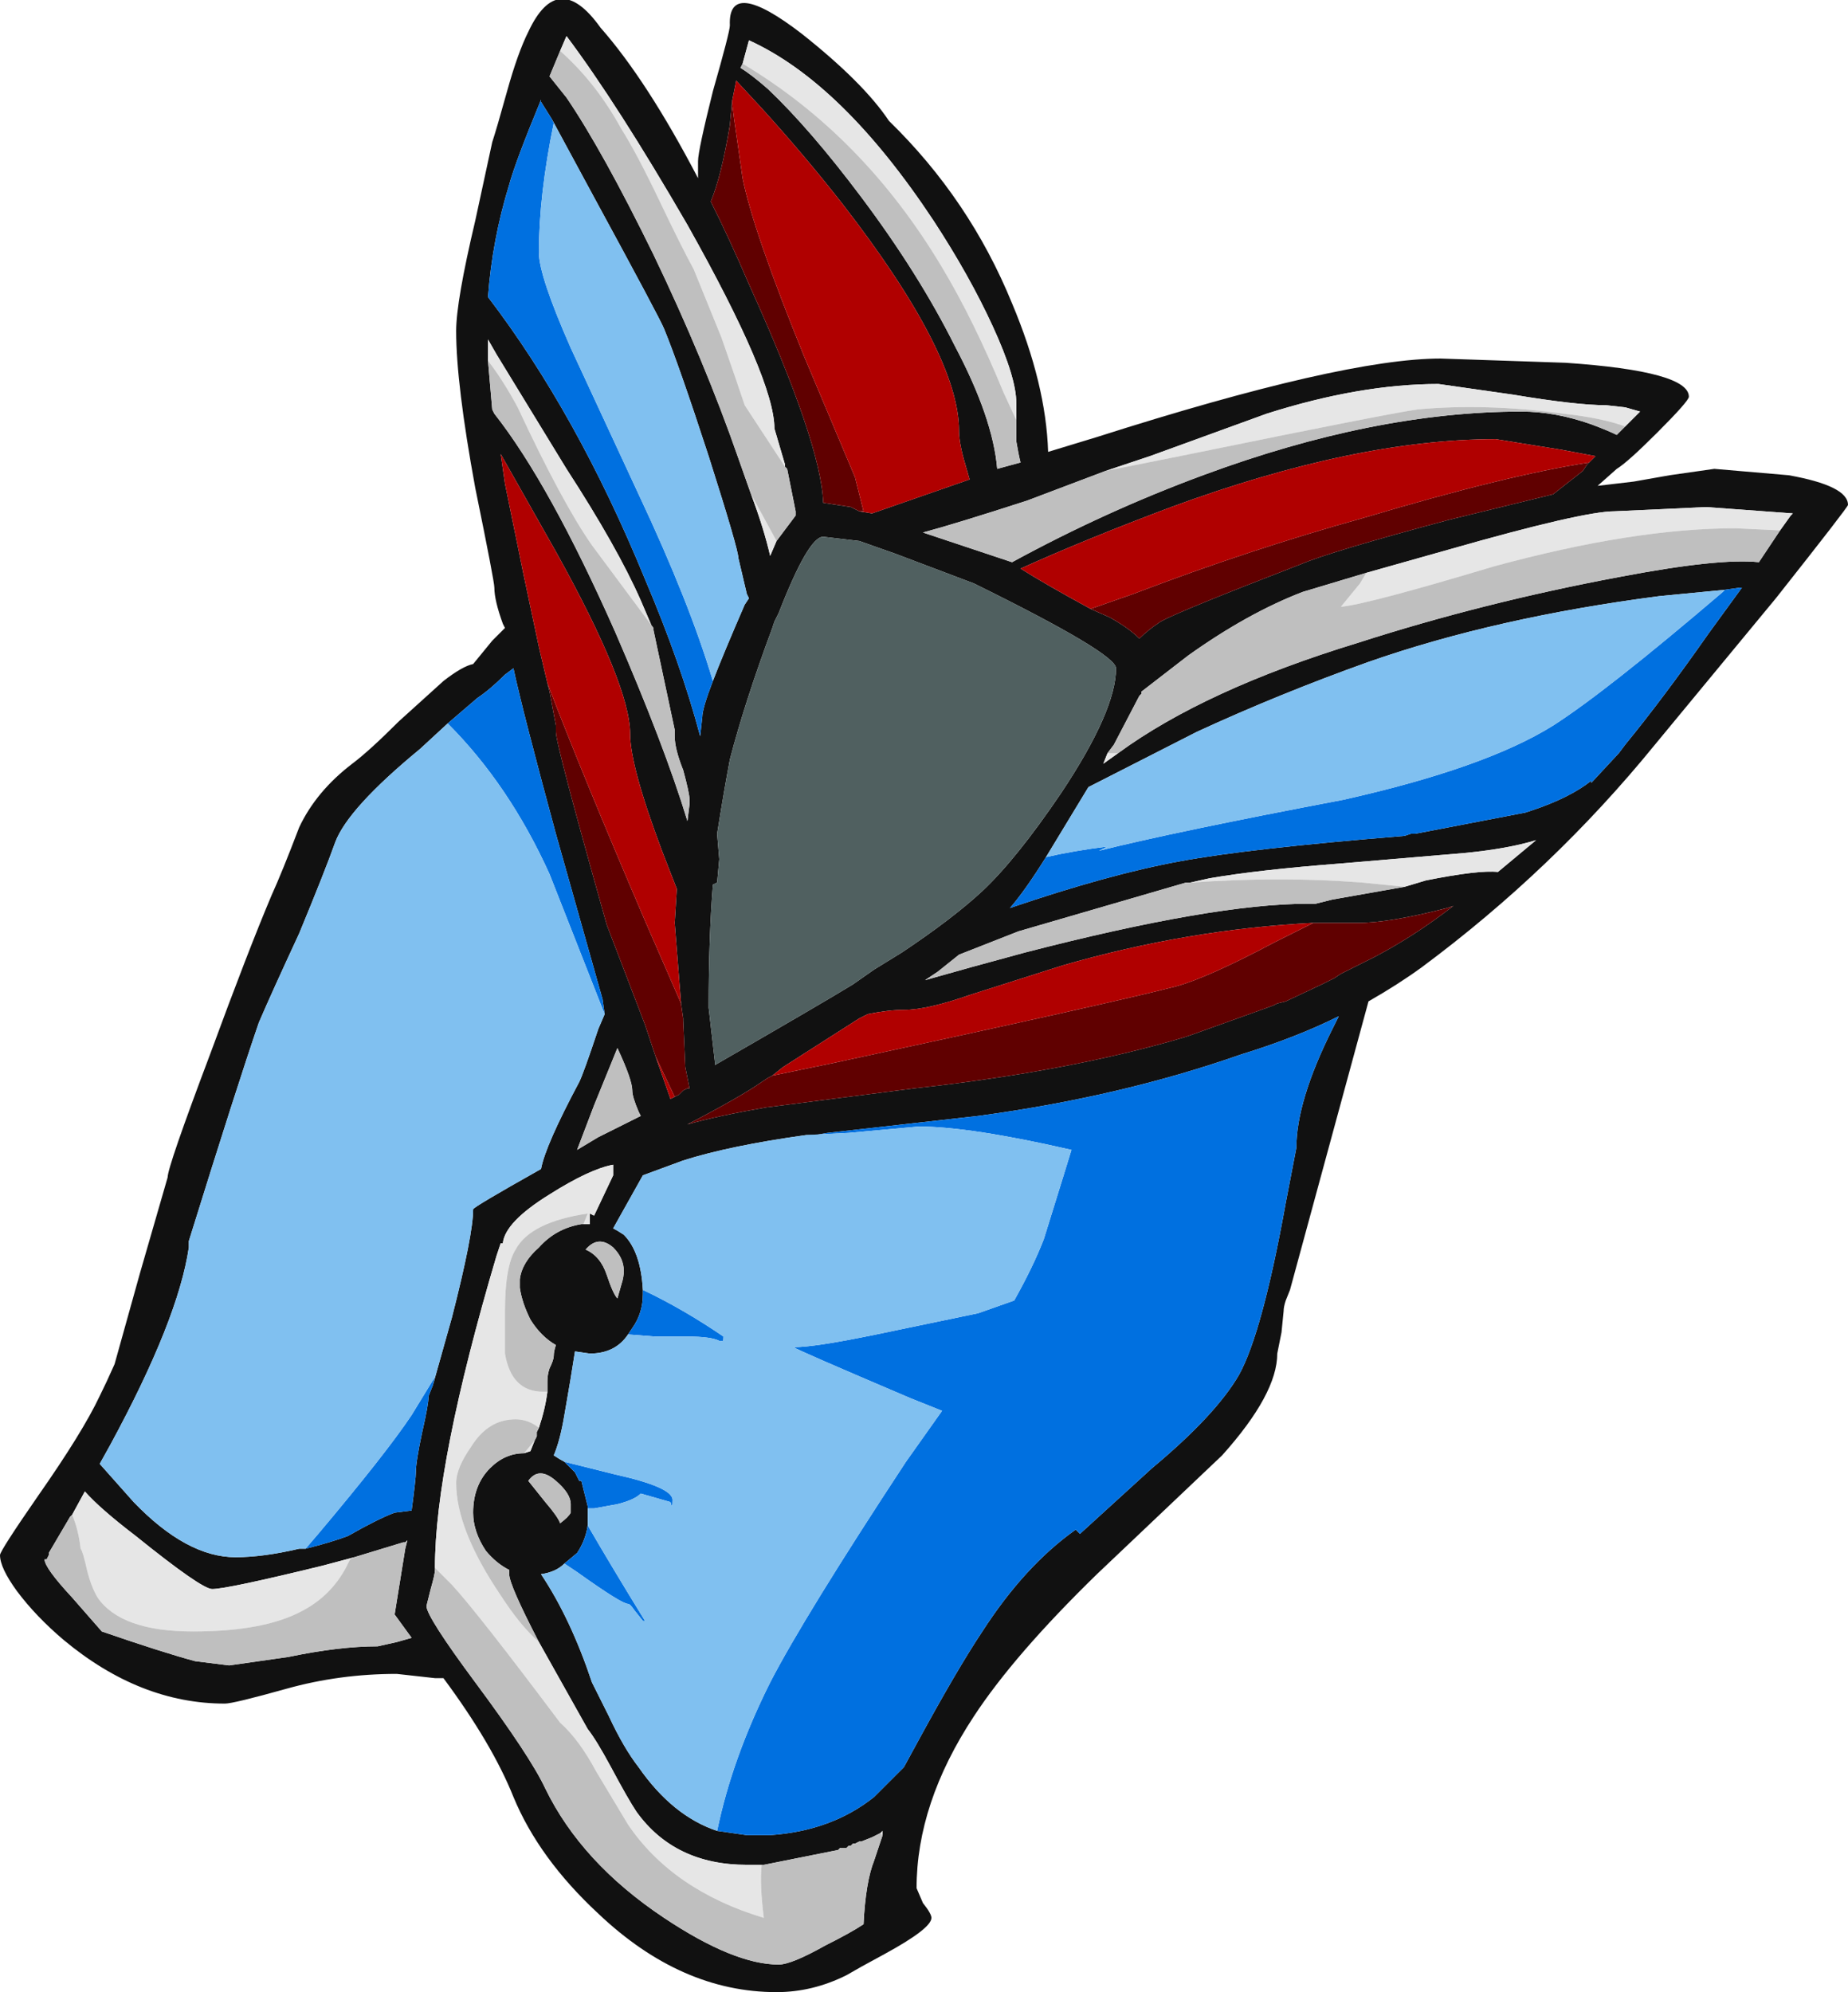 <?xml version="1.0" encoding="UTF-8" standalone="no"?>
<svg xmlns:ffdec="https://www.free-decompiler.com/flash" xmlns:xlink="http://www.w3.org/1999/xlink" ffdec:objectType="frame" height="328.65px" width="304.85px" xmlns="http://www.w3.org/2000/svg">
  <g transform="matrix(1.0, 0.0, 0.0, 1.0, 155.05, 181.3)">
    <use ffdec:characterId="546" height="46.95" transform="matrix(7.0, 0.0, 0.0, 7.0, -155.05, -181.3)" width="43.55" xlink:href="#shape0"/>
  </g>
  <defs>
    <g id="shape0" transform="matrix(1.0, 0.0, 0.0, 1.0, 22.15, 25.9)">
      <path d="M16.15 -15.85 L16.5 -16.2 16.15 -16.3 15.7 -16.35 Q15.0 -16.35 13.5 -16.6 L11.75 -16.85 Q9.9 -16.85 7.7 -16.15 L4.95 -15.15 3.9 -14.8 2.05 -14.1 Q0.35 -13.55 -0.4 -13.35 L1.7 -12.65 Q3.9 -13.85 6.2 -14.7 10.25 -16.2 13.7 -16.2 14.5 -16.2 15.35 -15.9 15.75 -15.75 15.95 -15.65 L16.15 -15.85 M15.25 -14.95 L15.45 -15.15 14.65 -15.3 13.1 -15.55 Q9.8 -15.55 5.45 -13.95 3.45 -13.2 1.9 -12.5 2.45 -12.15 3.55 -11.55 L4.0 -11.35 Q4.45 -11.1 4.7 -10.85 4.9 -11.05 5.2 -11.25 5.65 -11.5 8.5 -12.6 9.2 -12.9 12.0 -13.65 L14.45 -14.25 15.15 -14.8 15.25 -14.95 M17.2 -14.7 L18.25 -14.85 20.0 -14.7 Q21.4 -14.45 21.4 -14.0 21.4 -13.95 19.7 -11.8 L16.85 -8.35 Q14.45 -5.4 11.35 -3.1 10.8 -2.7 10.1 -2.3 L8.25 4.5 8.15 4.75 Q8.1 4.9 8.1 5.0 L8.05 5.5 7.95 6.0 Q7.95 6.95 6.65 8.4 L3.7 11.2 Q1.75 13.1 0.8 14.55 -0.55 16.6 -0.55 18.6 L-0.4 18.95 Q-0.2 19.2 -0.2 19.3 -0.2 19.55 -1.3 20.15 L-1.85 20.45 -2.2 20.65 Q-3.0 21.05 -3.85 21.05 -6.1 21.05 -8.05 19.2 -9.45 17.9 -10.05 16.45 -10.55 15.2 -11.7 13.65 L-11.9 13.65 -12.8 13.55 Q-14.15 13.55 -15.4 13.9 -16.65 14.25 -16.85 14.25 -18.85 14.25 -20.65 12.75 -21.3 12.2 -21.75 11.6 -22.15 11.05 -22.15 10.75 -22.15 10.65 -21.25 9.35 -20.2 7.85 -19.8 7.0 -19.65 6.7 -19.45 6.25 L-18.85 4.1 -18.2 1.85 Q-18.2 1.6 -17.2 -1.05 -16.3 -3.5 -15.75 -4.8 -15.5 -5.35 -15.1 -6.4 -14.7 -7.25 -13.85 -7.9 -13.45 -8.2 -12.75 -8.9 L-11.7 -9.85 Q-11.25 -10.2 -11.0 -10.25 L-10.55 -10.8 -10.25 -11.1 -10.3 -11.2 Q-10.5 -11.75 -10.5 -12.05 -10.5 -12.2 -10.95 -14.4 -11.4 -16.85 -11.4 -18.1 -11.4 -18.8 -10.95 -20.7 L-10.55 -22.55 Q-10.45 -22.85 -10.2 -23.75 -9.95 -24.65 -9.7 -25.15 -9.0 -26.65 -8.0 -25.25 -6.9 -24.0 -5.7 -21.7 L-5.7 -22.1 Q-5.7 -22.35 -5.35 -23.75 -4.95 -25.15 -4.95 -25.3 -5.0 -26.45 -3.25 -25.1 -1.8 -23.95 -1.2 -23.05 0.7 -21.2 1.7 -18.75 2.5 -16.85 2.55 -15.25 L3.7 -15.6 Q9.5 -17.45 11.8 -17.45 L14.75 -17.35 Q17.65 -17.15 17.65 -16.55 17.65 -16.45 16.9 -15.7 16.2 -15.0 15.95 -14.85 L15.5 -14.45 16.35 -14.55 17.2 -14.7 M1.8 -16.0 L1.8 -16.4 Q1.8 -17.0 1.25 -18.2 0.7 -19.4 -0.15 -20.7 -2.3 -23.95 -4.5 -24.95 L-4.65 -24.4 -4.7 -24.3 Q-4.45 -24.15 -4.05 -23.8 -3.05 -22.85 -1.85 -21.25 -0.5 -19.45 0.35 -17.75 1.25 -16.05 1.35 -14.85 L1.9 -15.0 Q1.85 -15.2 1.8 -15.5 1.8 -15.75 1.8 -16.0 M-1.9 -13.85 L-1.6 -13.8 0.7 -14.6 0.6 -14.95 Q0.45 -15.45 0.45 -15.75 0.45 -17.55 -2.3 -21.1 -3.2 -22.25 -4.2 -23.35 L-4.8 -24.0 -4.9 -23.5 -4.95 -22.95 Q-5.15 -21.75 -5.4 -21.15 -4.95 -20.25 -4.5 -19.2 -2.8 -15.45 -2.75 -14.05 L-2.1 -13.95 -1.9 -13.85 M10.05 -12.4 L8.55 -11.95 Q7.25 -11.45 5.85 -10.45 L4.75 -9.6 4.75 -9.55 4.7 -9.5 4.1 -8.35 3.95 -8.15 3.85 -7.9 4.2 -8.15 Q6.25 -9.65 9.85 -10.75 12.8 -11.7 16.0 -12.3 18.35 -12.75 19.3 -12.65 L19.8 -13.4 20.05 -13.75 20.1 -13.8 18.05 -13.95 17.0 -13.9 15.9 -13.85 Q15.15 -13.85 12.0 -12.95 L10.05 -12.4 M18.5 -12.0 L16.95 -11.85 Q13.1 -11.35 10.1 -10.3 8.0 -9.55 6.05 -8.65 L3.5 -7.35 2.5 -5.7 Q2.0 -4.9 1.65 -4.5 4.0 -5.3 5.65 -5.6 7.25 -5.9 10.95 -6.2 L11.1 -6.25 11.2 -6.25 13.8 -6.75 13.95 -6.8 Q14.85 -7.1 15.35 -7.5 L15.35 -7.45 16.0 -8.15 16.15 -8.35 Q17.05 -9.45 18.1 -10.95 L18.9 -12.05 18.85 -12.05 18.5 -12.0 M0.8 -12.15 L-1.05 -12.85 -1.9 -13.15 -2.75 -13.25 Q-3.1 -13.25 -3.8 -11.45 L-3.9 -11.25 -3.95 -11.1 Q-4.6 -9.35 -4.95 -8.0 -5.1 -7.2 -5.25 -6.25 L-5.2 -5.65 -5.25 -5.1 -5.35 -5.05 Q-5.45 -3.8 -5.45 -2.15 L-5.3 -0.85 -5.3 -0.8 Q-2.7 -2.3 -2.05 -2.7 L-1.55 -3.05 -0.9 -3.45 Q0.3 -4.25 1.0 -4.9 1.8 -5.65 2.85 -7.2 4.15 -9.15 4.15 -10.15 4.15 -10.5 0.8 -12.15 M5.9 -5.1 L5.8 -5.1 1.85 -3.95 0.45 -3.4 -0.05 -3.0 -0.35 -2.8 Q0.7 -3.1 2.0 -3.45 6.45 -4.6 8.65 -4.6 L8.85 -4.6 9.25 -4.7 10.95 -5.0 11.45 -5.15 Q12.7 -5.4 13.15 -5.35 L14.05 -6.1 Q13.4 -5.9 12.4 -5.8 L9.45 -5.55 Q7.5 -5.4 6.35 -5.2 L5.9 -5.1 M8.8 -4.15 Q5.85 -4.0 2.9 -3.15 L0.7 -2.45 Q-0.3 -2.1 -0.85 -2.1 -1.2 -2.1 -1.7 -2.0 L-1.9 -1.9 -3.7 -0.75 -3.95 -0.55 -4.05 -0.5 -4.2 -0.4 Q-4.7 -0.05 -5.95 0.6 -5.25 0.4 -4.1 0.2 L-0.6 -0.25 Q3.05 -0.65 5.75 -1.45 L5.9 -1.5 7.85 -2.2 7.95 -2.25 8.15 -2.3 9.0 -2.7 9.3 -2.85 9.45 -2.95 10.25 -3.35 Q11.2 -3.85 12.1 -4.55 L11.95 -4.5 Q10.6 -4.15 9.85 -4.15 L8.8 -4.15 M-5.25 17.25 L-4.55 17.35 -4.0 17.35 Q-2.55 17.25 -1.55 16.45 L-0.85 15.75 -0.55 15.2 Q0.4 13.45 1.0 12.55 2.0 11.0 3.2 10.15 L3.3 10.25 5.0 8.7 Q6.5 7.45 7.05 6.5 7.6 5.5 8.15 2.45 L8.4 1.15 Q8.4 0.05 9.25 -1.65 L9.4 -1.95 Q8.4 -1.45 7.1 -1.05 4.25 -0.05 0.9 0.4 L-2.65 0.8 -2.95 0.85 -3.15 0.85 Q-4.95 1.1 -6.05 1.45 L-7.0 1.8 -7.7 3.05 Q-7.6 3.1 -7.45 3.2 -7.05 3.6 -7.0 4.5 L-7.0 4.6 Q-7.0 5.05 -7.25 5.4 L-7.35 5.55 Q-7.65 6.0 -8.25 6.0 L-8.6 5.95 Q-8.7 6.6 -8.85 7.45 -8.95 8.05 -9.1 8.4 -8.95 8.5 -8.85 8.55 L-8.6 8.8 Q-8.55 8.9 -8.5 9.0 L-8.45 9.0 -8.3 9.6 -8.3 10.05 Q-8.35 10.4 -8.55 10.7 L-8.85 10.95 Q-9.05 11.15 -9.4 11.2 -8.7 12.25 -8.2 13.75 L-7.8 14.55 Q-7.45 15.3 -7.1 15.75 -6.3 16.9 -5.25 17.25 M-9.15 -23.1 L-9.4 -23.5 -9.4 -23.55 Q-10.0 -22.1 -10.15 -21.55 -10.55 -20.25 -10.65 -18.9 -8.55 -16.15 -6.95 -12.25 -6.1 -10.25 -5.65 -8.55 L-5.6 -9.0 Q-5.6 -9.2 -5.35 -9.85 -5.1 -10.5 -4.6 -11.65 L-4.5 -11.8 -4.55 -11.9 -4.75 -12.75 Q-4.75 -12.95 -5.45 -15.15 -6.15 -17.3 -6.5 -18.15 -6.6 -18.4 -8.15 -21.25 L-9.15 -23.1 M-8.95 -24.7 L-9.2 -24.1 -8.8 -23.6 Q-7.95 -22.35 -6.75 -19.9 -5.55 -17.4 -4.75 -15.1 L-4.45 -14.25 Q-4.15 -13.45 -4.0 -12.8 L-3.85 -13.15 -3.4 -13.75 -3.4 -13.85 -3.6 -14.85 -3.65 -14.9 -3.65 -14.95 -3.9 -15.8 Q-3.9 -16.95 -5.95 -20.6 -7.6 -23.45 -8.8 -25.05 L-8.95 -24.7 M-6.1 -2.25 L-6.25 -4.15 -6.2 -4.95 -6.55 -5.85 Q-7.3 -7.85 -7.3 -8.6 -7.3 -9.75 -9.05 -12.9 L-10.35 -15.2 -10.25 -14.5 -9.8 -12.3 -9.45 -10.65 -9.25 -9.8 -9.2 -9.6 -9.05 -8.8 -9.05 -8.65 Q-9.05 -8.35 -7.85 -4.1 L-6.95 -1.75 -6.7 -1.0 -6.35 0.0 -6.25 -0.05 -6.15 -0.1 -6.05 -0.2 -5.95 -0.25 -5.9 -0.25 -6.0 -0.75 -6.05 -1.85 -6.05 -1.9 -6.1 -2.25 M-10.65 -17.4 L-10.55 -16.25 -10.5 -16.15 Q-9.2 -14.5 -7.65 -11.0 -6.5 -8.35 -5.95 -6.55 L-5.9 -6.95 -5.9 -7.05 Q-5.9 -7.2 -6.05 -7.75 -6.25 -8.25 -6.25 -8.55 L-6.25 -8.7 -6.75 -11.05 -7.05 -11.75 Q-7.6 -13.0 -8.8 -14.85 L-10.45 -17.55 -10.65 -17.9 -10.65 -17.4 M-11.6 -8.85 L-12.25 -8.25 Q-13.95 -6.85 -14.25 -6.05 -14.5 -5.35 -15.1 -3.9 -15.75 -2.5 -16.05 -1.8 -16.55 -0.35 -17.7 3.35 L-17.7 3.5 Q-17.95 5.2 -19.55 8.15 L-19.8 8.6 Q-19.4 9.05 -19.0 9.5 -17.75 10.8 -16.6 10.8 -15.95 10.8 -15.1 10.6 L-14.95 10.6 Q-14.35 10.45 -13.95 10.3 -13.25 9.9 -12.85 9.75 L-12.45 9.7 Q-12.35 8.95 -12.35 8.8 -12.35 8.55 -12.2 7.85 -12.05 7.2 -12.05 7.0 L-11.95 6.75 -11.5 5.15 Q-11.0 3.2 -11.0 2.6 -11.0 2.55 -9.4 1.65 -9.3 1.1 -8.5 -0.4 -8.4 -0.6 -8.05 -1.65 L-7.9 -2.0 -7.95 -2.35 -9.05 -6.25 Q-9.85 -9.2 -10.05 -10.15 L-10.25 -10.0 Q-10.6 -9.65 -10.9 -9.45 L-11.6 -8.85 M-7.6 -1.2 L-8.15 0.15 -8.55 1.2 Q-8.3 1.05 -8.05 0.9 L-7.05 0.4 -7.1 0.3 Q-7.25 -0.05 -7.25 -0.2 -7.25 -0.45 -7.6 -1.2 M-8.4 2.95 L-8.25 2.95 -8.25 2.7 -8.15 2.75 -7.7 1.8 Q-7.7 1.7 -7.7 1.65 L-7.7 1.55 Q-8.25 1.65 -9.2 2.25 -10.25 2.9 -10.3 3.4 L-10.35 3.4 -10.45 3.7 Q-11.9 8.6 -11.9 11.05 L-11.9 11.1 Q-11.9 11.2 -12.0 11.55 L-12.1 11.95 Q-12.1 12.2 -10.95 13.75 -9.65 15.5 -9.3 16.25 -8.45 18.0 -6.5 19.3 -4.85 20.4 -3.8 20.4 -3.5 20.4 -2.7 19.95 -2.1 19.65 -1.8 19.45 -1.75 18.45 -1.55 17.95 L-1.35 17.35 -1.35 17.25 -1.4 17.3 -1.6 17.4 -1.85 17.5 -1.9 17.5 -2.0 17.55 -2.05 17.55 -2.1 17.6 -2.15 17.6 -2.2 17.65 -2.35 17.65 -2.4 17.7 -4.15 18.05 -4.2 18.05 -4.55 18.05 Q-6.25 18.05 -7.15 16.8 -7.35 16.5 -7.75 15.75 -8.1 15.1 -8.3 14.85 L-9.45 12.8 Q-10.15 11.45 -10.15 11.2 L-10.15 11.1 Q-10.45 10.95 -10.7 10.65 -11.0 10.2 -11.0 9.75 -11.0 9.1 -10.6 8.7 -10.25 8.35 -9.8 8.35 L-9.65 8.3 -9.55 8.05 -9.5 7.95 -9.5 7.85 -9.45 7.75 Q-9.3 7.3 -9.25 6.9 L-9.25 6.65 Q-9.25 6.5 -9.2 6.35 -9.1 6.15 -9.1 6.05 -9.1 5.95 -9.05 5.8 -9.4 5.6 -9.65 5.2 -9.85 4.8 -9.9 4.45 L-9.9 4.25 Q-9.85 3.85 -9.45 3.5 -9.05 3.05 -8.45 2.95 L-8.4 2.95 M-7.5 4.35 Q-7.45 4.2 -7.45 4.05 -7.45 3.75 -7.7 3.5 -8.05 3.2 -8.35 3.55 -8.0 3.7 -7.85 4.15 -7.7 4.6 -7.6 4.7 L-7.5 4.35 M-8.95 10.0 Q-8.75 9.85 -8.7 9.75 -8.7 9.7 -8.7 9.55 -8.7 9.3 -9.05 9.0 -9.45 8.65 -9.7 9.0 L-9.3 9.5 Q-9.0 9.85 -8.95 10.0 M-13.8 10.8 L-14.55 11.0 Q-16.8 11.55 -17.15 11.55 -17.4 11.55 -18.95 10.3 -19.8 9.65 -20.15 9.25 L-20.45 9.8 -20.5 9.85 -21.0 10.7 -21.0 10.75 -21.05 10.85 -21.1 10.85 Q-21.1 11.05 -20.45 11.75 L-19.75 12.55 Q-18.3 13.05 -17.55 13.25 L-16.75 13.35 -15.35 13.15 Q-14.15 12.9 -13.25 12.9 L-12.8 12.8 -12.45 12.7 -12.85 12.15 -12.6 10.6 -12.55 10.4 -12.6 10.45 -12.65 10.45 -13.8 10.8" fill="#111111" fill-rule="evenodd" stroke="none"/>
      <path d="M2.5 -5.7 Q3.15 -5.85 3.95 -5.95 L3.75 -5.85 Q5.55 -6.3 9.5 -7.05 12.85 -7.8 14.45 -8.8 15.7 -9.6 18.45 -11.95 L18.5 -12.0 18.85 -12.05 18.9 -12.05 18.1 -10.95 Q17.05 -9.45 16.15 -8.35 L16.0 -8.15 15.35 -7.45 15.35 -7.5 Q14.85 -7.1 13.95 -6.8 L13.8 -6.75 11.2 -6.25 11.1 -6.25 10.95 -6.2 Q7.25 -5.9 5.65 -5.6 4.0 -5.3 1.65 -4.5 2.0 -4.9 2.5 -5.7 M-3.15 0.85 L-2.95 0.85 -2.65 0.8 0.9 0.4 Q4.25 -0.05 7.1 -1.05 8.4 -1.45 9.4 -1.95 L9.25 -1.65 Q8.4 0.05 8.4 1.15 L8.15 2.45 Q7.6 5.5 7.05 6.5 6.5 7.45 5.0 8.7 L3.3 10.25 3.2 10.15 Q2.0 11.0 1.0 12.55 0.4 13.45 -0.55 15.2 L-0.85 15.75 -1.55 16.45 Q-2.55 17.25 -4.0 17.35 L-4.55 17.35 -5.25 17.25 Q-4.9 15.55 -4.0 13.75 -3.2 12.2 -0.8 8.55 L0.05 7.35 -0.7 7.05 Q-3.4 5.9 -3.45 5.85 -2.95 5.85 -1.5 5.55 L0.9 5.05 1.75 4.75 Q2.2 3.95 2.45 3.3 L2.9 1.85 3.1 1.2 Q0.7 0.65 -0.5 0.65 L-2.15 0.8 -3.15 0.85 M-8.85 10.95 L-8.55 10.7 Q-8.35 10.4 -8.3 10.05 -7.75 11.0 -6.95 12.3 L-7.0 12.3 -7.2 12.05 Q-7.3 11.9 -7.35 11.9 -7.5 11.9 -8.55 11.15 L-8.85 10.95 M-8.3 9.6 L-8.45 9.0 -8.5 9.0 Q-8.55 8.9 -8.6 8.8 L-8.85 8.55 -7.65 8.85 Q-6.3 9.15 -6.3 9.45 -6.3 9.7 -6.35 9.5 L-7.05 9.3 Q-7.2 9.45 -7.6 9.55 L-8.15 9.65 -8.3 9.65 -8.3 9.6 M-7.35 5.55 L-7.25 5.4 Q-7.0 5.05 -7.0 4.6 L-7.0 4.5 Q-6.05 4.95 -5.1 5.6 -5.1 5.75 -5.15 5.7 L-5.2 5.7 Q-5.4 5.6 -5.95 5.6 L-6.7 5.6 -7.35 5.55 M-9.15 -23.1 L-9.1 -23.0 Q-9.45 -21.3 -9.45 -19.95 -9.45 -19.4 -8.7 -17.7 L-7.1 -14.25 Q-5.9 -11.7 -5.35 -9.85 -5.6 -9.2 -5.6 -9.0 L-5.65 -8.55 Q-6.1 -10.25 -6.95 -12.25 -8.55 -16.15 -10.65 -18.9 -10.55 -20.25 -10.15 -21.55 -10.0 -22.1 -9.4 -23.55 L-9.4 -23.5 -9.15 -23.1 M-14.95 10.6 L-14.65 10.25 Q-13.05 8.35 -12.45 7.45 L-11.9 6.55 -11.95 6.75 -12.05 7.0 Q-12.05 7.2 -12.2 7.85 -12.35 8.55 -12.35 8.8 -12.35 8.95 -12.45 9.7 L-12.85 9.75 Q-13.25 9.9 -13.95 10.3 -14.35 10.45 -14.95 10.6 M-7.9 -2.0 L-8.0 -2.25 -9.2 -5.3 Q-10.15 -7.4 -11.6 -8.85 L-10.9 -9.45 Q-10.6 -9.65 -10.25 -10.0 L-10.05 -10.15 Q-9.85 -9.2 -9.05 -6.25 L-7.95 -2.35 -7.9 -2.0" fill="#0070e0" fill-rule="evenodd" stroke="none"/>
      <path d="M2.5 -5.7 L3.5 -7.35 6.05 -8.65 Q8.0 -9.55 10.1 -10.3 13.1 -11.35 16.95 -11.85 L18.5 -12.0 18.45 -11.95 Q15.7 -9.6 14.45 -8.8 12.85 -7.8 9.5 -7.05 5.55 -6.3 3.75 -5.85 L3.95 -5.95 Q3.15 -5.85 2.5 -5.7 M-3.15 0.85 L-2.15 0.8 -0.5 0.65 Q0.7 0.65 3.1 1.2 L2.9 1.85 2.45 3.3 Q2.2 3.95 1.75 4.75 L0.9 5.05 -1.5 5.55 Q-2.95 5.85 -3.45 5.85 -3.4 5.9 -0.7 7.05 L0.05 7.35 -0.8 8.55 Q-3.2 12.2 -4.0 13.75 -4.9 15.55 -5.25 17.25 -6.3 16.9 -7.1 15.75 -7.45 15.3 -7.8 14.55 L-8.2 13.75 Q-8.7 12.25 -9.4 11.2 -9.05 11.15 -8.85 10.95 L-8.55 11.15 Q-7.5 11.9 -7.35 11.9 -7.3 11.9 -7.2 12.05 L-7.0 12.3 -6.95 12.3 Q-7.75 11.0 -8.3 10.05 L-8.3 9.6 -8.3 9.65 -8.15 9.65 -7.6 9.55 Q-7.2 9.45 -7.05 9.3 L-6.35 9.5 Q-6.3 9.7 -6.3 9.45 -6.3 9.15 -7.65 8.85 L-8.85 8.55 Q-8.95 8.5 -9.1 8.4 -8.95 8.05 -8.85 7.45 -8.7 6.6 -8.6 5.95 L-8.25 6.0 Q-7.65 6.0 -7.35 5.55 L-6.7 5.6 -5.95 5.6 Q-5.4 5.6 -5.2 5.7 L-5.15 5.7 Q-5.1 5.75 -5.1 5.6 -6.05 4.95 -7.0 4.5 -7.05 3.6 -7.45 3.2 -7.6 3.1 -7.7 3.05 L-7.0 1.8 -6.05 1.45 Q-4.95 1.1 -3.15 0.85 M-5.35 -9.85 Q-5.9 -11.7 -7.1 -14.25 L-8.7 -17.7 Q-9.45 -19.4 -9.45 -19.95 -9.45 -21.3 -9.1 -23.0 L-9.15 -23.1 -8.15 -21.25 Q-6.6 -18.4 -6.5 -18.15 -6.15 -17.3 -5.45 -15.15 -4.75 -12.95 -4.75 -12.75 L-4.55 -11.9 -4.5 -11.8 -4.6 -11.65 Q-5.1 -10.5 -5.35 -9.85 M-14.95 10.6 L-15.1 10.6 Q-15.95 10.8 -16.6 10.8 -17.75 10.8 -19.0 9.5 -19.4 9.05 -19.8 8.6 L-19.55 8.15 Q-17.95 5.2 -17.7 3.5 L-17.7 3.35 Q-16.55 -0.35 -16.05 -1.8 -15.75 -2.5 -15.1 -3.9 -14.5 -5.35 -14.25 -6.05 -13.95 -6.85 -12.25 -8.25 L-11.6 -8.85 Q-10.15 -7.4 -9.2 -5.3 L-8.0 -2.25 -7.9 -2.0 -8.05 -1.65 Q-8.4 -0.6 -8.5 -0.4 -9.3 1.1 -9.4 1.65 -11.0 2.55 -11.0 2.6 -11.0 3.2 -11.5 5.15 L-11.95 6.75 -11.9 6.55 -12.45 7.45 Q-13.05 8.35 -14.65 10.25 L-14.95 10.6" fill="#80c0f0" fill-rule="evenodd" stroke="none"/>
      <path d="M15.25 -14.95 L15.15 -14.8 14.45 -14.25 12.0 -13.65 Q9.2 -12.9 8.5 -12.6 5.65 -11.5 5.2 -11.25 4.9 -11.05 4.7 -10.85 4.45 -11.1 4.0 -11.35 L3.55 -11.55 4.55 -11.9 Q7.3 -12.95 10.0 -13.7 13.35 -14.7 15.3 -15.0 L15.25 -14.95 M-4.9 -23.5 L-4.85 -23.1 -4.65 -21.7 Q-4.4 -20.45 -3.2 -17.5 L-2.0 -14.65 -1.8 -13.85 -1.9 -13.85 -2.1 -13.95 -2.75 -14.05 Q-2.8 -15.45 -4.5 -19.2 -4.95 -20.25 -5.4 -21.15 -5.15 -21.75 -4.95 -22.95 L-4.9 -23.5 M-3.95 -0.55 L-2.5 -0.85 Q4.0 -2.25 5.55 -2.65 6.3 -2.85 7.9 -3.7 L8.8 -4.15 9.85 -4.15 Q10.6 -4.15 11.95 -4.5 L12.1 -4.55 Q11.2 -3.85 10.25 -3.35 L9.45 -2.95 9.3 -2.85 9.0 -2.7 8.15 -2.3 7.95 -2.25 7.85 -2.2 5.9 -1.5 5.75 -1.45 Q3.05 -0.65 -0.6 -0.25 L-4.1 0.2 Q-5.25 0.4 -5.95 0.6 -4.7 -0.05 -4.2 -0.4 L-4.05 -0.5 -3.95 -0.55 M-9.25 -9.8 Q-8.45 -7.7 -6.95 -4.2 L-6.1 -2.25 -6.05 -1.9 -6.05 -1.85 -6.0 -0.75 -5.9 -0.25 -5.95 -0.25 -6.05 -0.2 -6.15 -0.1 -6.25 -0.05 -6.7 -1.0 -6.95 -1.75 -7.85 -4.1 Q-9.05 -8.35 -9.05 -8.65 L-9.05 -8.8 -9.2 -9.6 -9.25 -9.8" fill="#600000" fill-rule="evenodd" stroke="none"/>
      <path d="M3.55 -11.55 Q2.45 -12.15 1.9 -12.5 3.45 -13.2 5.45 -13.95 9.8 -15.55 13.1 -15.55 L14.65 -15.3 15.45 -15.15 15.25 -14.95 15.3 -15.0 Q13.35 -14.7 10.0 -13.7 7.3 -12.95 4.55 -11.9 L3.55 -11.55 M-4.9 -23.5 L-4.8 -24.0 -4.2 -23.35 Q-3.2 -22.25 -2.3 -21.1 0.45 -17.55 0.45 -15.75 0.45 -15.45 0.6 -14.95 L0.7 -14.6 -1.6 -13.8 -1.9 -13.85 -1.8 -13.85 -2.0 -14.65 -3.2 -17.5 Q-4.4 -20.45 -4.65 -21.7 L-4.85 -23.1 -4.9 -23.5 M-3.95 -0.55 L-3.7 -0.75 -1.9 -1.9 -1.7 -2.0 Q-1.2 -2.1 -0.85 -2.1 -0.3 -2.1 0.7 -2.45 L2.9 -3.15 Q5.85 -4.0 8.8 -4.15 L7.9 -3.7 Q6.3 -2.85 5.55 -2.65 4.0 -2.25 -2.5 -0.85 L-3.95 -0.55 M-9.25 -9.8 L-9.45 -10.65 -9.8 -12.3 -10.25 -14.5 -10.35 -15.2 -9.05 -12.9 Q-7.3 -9.75 -7.3 -8.6 -7.3 -7.85 -6.55 -5.85 L-6.2 -4.95 -6.25 -4.15 -6.1 -2.25 -6.95 -4.2 Q-8.45 -7.7 -9.25 -9.8 M-6.25 -0.05 L-6.35 0.0 -6.7 -1.0 -6.25 -0.05" fill="#b00000" fill-rule="evenodd" stroke="none"/>
      <path d="M3.9 -14.8 L4.95 -15.15 7.7 -16.15 Q9.9 -16.85 11.75 -16.85 L13.5 -16.6 Q15.0 -16.35 15.7 -16.35 L16.15 -16.3 16.5 -16.2 16.15 -15.85 Q15.6 -16.05 14.7 -16.15 12.85 -16.4 11.25 -16.25 10.55 -16.15 5.9 -15.2 L3.9 -14.8 M1.8 -16.0 L1.5 -16.65 Q0.8 -18.35 0.05 -19.6 -1.8 -22.7 -4.65 -24.4 L-4.5 -24.95 Q-2.3 -23.95 -0.15 -20.7 0.7 -19.4 1.25 -18.2 1.8 -17.0 1.8 -16.4 L1.8 -16.0 M19.8 -13.4 L18.75 -13.45 Q16.35 -13.45 13.05 -12.55 10.05 -11.65 9.45 -11.6 L9.9 -12.15 10.05 -12.4 12.0 -12.95 Q15.15 -13.85 15.9 -13.85 L17.0 -13.9 18.05 -13.95 20.1 -13.8 20.05 -13.75 19.8 -13.4 M3.95 -8.15 L4.2 -8.15 3.85 -7.9 3.95 -8.15 M5.9 -5.1 L6.35 -5.2 Q7.5 -5.4 9.45 -5.55 L12.4 -5.8 Q13.4 -5.9 14.05 -6.1 L13.15 -5.35 Q12.7 -5.4 11.45 -5.15 L10.95 -5.0 9.95 -5.1 Q8.05 -5.25 5.9 -5.1 M-4.45 -14.25 L-3.85 -13.15 -4.0 -12.8 Q-4.15 -13.45 -4.45 -14.25 M-3.65 -14.9 L-4.6 -16.35 Q-4.8 -16.95 -5.15 -17.95 L-5.8 -19.55 Q-6.1 -20.1 -6.6 -21.15 -7.15 -22.3 -7.5 -22.85 -8.1 -23.95 -8.95 -24.7 L-8.8 -25.05 Q-7.6 -23.45 -5.95 -20.6 -3.9 -16.95 -3.9 -15.8 L-3.65 -14.95 -3.65 -14.9 M-6.75 -11.05 L-6.75 -11.1 -8.2 -13.05 Q-8.9 -14.05 -9.95 -16.3 -10.3 -16.95 -10.65 -17.4 L-10.65 -17.9 -10.45 -17.55 -8.8 -14.85 Q-7.6 -13.0 -7.05 -11.75 L-6.75 -11.05 M-11.9 11.05 Q-11.9 8.6 -10.45 3.7 L-10.35 3.4 -10.3 3.4 Q-10.25 2.9 -9.2 2.25 -8.25 1.65 -7.7 1.55 L-7.7 1.65 Q-7.7 1.7 -7.7 1.8 L-8.15 2.75 -8.25 2.7 -8.25 2.95 -8.4 2.95 -8.3 2.7 Q-9.65 2.9 -10.0 3.55 -10.25 3.95 -10.25 5.0 L-10.25 6.0 Q-10.1 6.9 -9.35 6.9 L-9.25 6.9 Q-9.3 7.3 -9.45 7.75 -9.7 7.55 -10.0 7.55 -10.65 7.55 -11.05 8.2 -11.4 8.7 -11.4 9.05 -11.4 10.15 -10.35 11.7 -9.9 12.4 -9.45 12.8 L-8.3 14.85 Q-8.1 15.1 -7.75 15.75 -7.35 16.5 -7.15 16.8 -6.25 18.05 -4.55 18.05 L-4.2 18.05 Q-4.25 18.5 -4.15 19.3 -6.3 18.65 -7.35 17.1 L-8.1 15.85 Q-8.5 15.1 -8.95 14.7 -10.9 12.1 -11.5 11.45 -11.7 11.25 -11.9 11.05 M-9.55 8.05 L-9.65 8.3 -9.8 8.35 -9.55 8.05 M-1.4 17.3 L-1.35 17.25 -1.35 17.35 -1.4 17.3 M-20.45 9.8 L-20.15 9.25 Q-19.8 9.65 -18.95 10.3 -17.4 11.55 -17.15 11.55 -16.8 11.55 -14.55 11.0 L-13.8 10.8 -13.9 10.85 -14.0 11.05 Q-14.35 11.7 -15.0 12.05 -15.9 12.55 -17.6 12.55 -19.3 12.55 -19.85 11.75 -20.0 11.5 -20.1 11.1 -20.2 10.65 -20.25 10.6 -20.3 10.15 -20.45 9.8" fill="#e6e6e6" fill-rule="evenodd" stroke="none"/>
      <path d="M3.9 -14.8 L5.9 -15.2 Q10.55 -16.15 11.25 -16.25 12.85 -16.4 14.7 -16.15 15.6 -16.05 16.15 -15.85 L15.95 -15.65 Q15.75 -15.75 15.35 -15.9 14.5 -16.2 13.7 -16.2 10.25 -16.2 6.2 -14.7 3.9 -13.85 1.7 -12.65 L-0.4 -13.35 Q0.35 -13.55 2.05 -14.1 L3.9 -14.8 M-4.65 -24.4 Q-1.8 -22.7 0.05 -19.6 0.8 -18.35 1.5 -16.65 L1.8 -16.0 Q1.8 -15.75 1.8 -15.5 1.85 -15.2 1.9 -15.0 L1.35 -14.85 Q1.25 -16.05 0.35 -17.75 -0.5 -19.45 -1.85 -21.25 -3.05 -22.85 -4.05 -23.8 -4.45 -24.15 -4.7 -24.3 L-4.65 -24.4 M10.05 -12.4 L9.9 -12.15 9.45 -11.6 Q10.05 -11.65 13.05 -12.55 16.35 -13.45 18.75 -13.45 L19.8 -13.4 19.3 -12.65 Q18.35 -12.75 16.0 -12.3 12.8 -11.7 9.85 -10.75 6.25 -9.65 4.2 -8.15 L3.95 -8.15 4.1 -8.35 4.7 -9.5 4.75 -9.55 4.75 -9.6 5.85 -10.45 Q7.25 -11.45 8.55 -11.95 L10.05 -12.4 M10.95 -5.0 L9.25 -4.7 8.85 -4.6 8.65 -4.6 Q6.45 -4.6 2.0 -3.45 0.7 -3.1 -0.35 -2.8 L-0.05 -3.0 0.45 -3.4 1.85 -3.95 5.8 -5.1 5.9 -5.1 Q8.05 -5.25 9.95 -5.1 L10.95 -5.0 M-4.45 -14.25 L-4.75 -15.1 Q-5.55 -17.4 -6.75 -19.9 -7.95 -22.35 -8.8 -23.6 L-9.2 -24.1 -8.95 -24.7 Q-8.1 -23.95 -7.5 -22.85 -7.15 -22.3 -6.6 -21.15 -6.1 -20.1 -5.8 -19.55 L-5.15 -17.95 Q-4.8 -16.95 -4.6 -16.35 L-3.65 -14.9 -3.6 -14.85 -3.4 -13.85 -3.4 -13.75 -3.85 -13.15 -4.45 -14.25 M-6.75 -11.05 L-6.25 -8.7 -6.25 -8.55 Q-6.25 -8.25 -6.05 -7.75 -5.9 -7.2 -5.9 -7.05 L-5.9 -6.95 -5.95 -6.55 Q-6.5 -8.35 -7.65 -11.0 -9.2 -14.5 -10.5 -16.15 L-10.55 -16.25 -10.65 -17.4 Q-10.3 -16.95 -9.95 -16.3 -8.9 -14.05 -8.2 -13.05 L-6.75 -11.1 -6.75 -11.05 M-7.6 -1.2 Q-7.25 -0.45 -7.25 -0.2 -7.25 -0.05 -7.1 0.3 L-7.05 0.4 -8.05 0.9 Q-8.3 1.05 -8.55 1.2 L-8.15 0.15 -7.6 -1.2 M-8.4 2.95 L-8.45 2.95 Q-9.05 3.05 -9.45 3.5 -9.85 3.85 -9.9 4.25 L-9.9 4.45 Q-9.85 4.8 -9.65 5.2 -9.4 5.6 -9.05 5.8 -9.1 5.95 -9.1 6.05 -9.1 6.15 -9.2 6.35 -9.25 6.5 -9.25 6.65 L-9.25 6.9 -9.35 6.9 Q-10.1 6.9 -10.25 6.0 L-10.25 5.0 Q-10.25 3.95 -10.0 3.55 -9.65 2.9 -8.3 2.7 L-8.4 2.95 M-9.45 7.75 L-9.5 7.85 -9.5 7.95 -9.55 8.05 -9.8 8.35 Q-10.25 8.35 -10.6 8.7 -11.0 9.1 -11.0 9.75 -11.0 10.2 -10.7 10.65 -10.45 10.95 -10.15 11.1 L-10.15 11.2 Q-10.15 11.45 -9.45 12.8 -9.9 12.4 -10.35 11.7 -11.4 10.15 -11.4 9.05 -11.4 8.7 -11.05 8.2 -10.65 7.55 -10.0 7.55 -9.7 7.55 -9.45 7.75 M-4.2 18.05 L-4.15 18.05 -2.4 17.7 -2.35 17.65 -2.2 17.65 -2.15 17.6 -2.1 17.6 -2.05 17.55 -2.0 17.55 -1.9 17.5 -1.85 17.5 -1.6 17.4 -1.4 17.3 -1.35 17.35 -1.55 17.95 Q-1.75 18.45 -1.8 19.45 -2.1 19.65 -2.7 19.95 -3.5 20.4 -3.8 20.4 -4.85 20.4 -6.5 19.3 -8.45 18.0 -9.3 16.25 -9.65 15.5 -10.95 13.75 -12.1 12.2 -12.1 11.95 L-12.0 11.55 Q-11.9 11.2 -11.9 11.1 L-11.9 11.05 Q-11.7 11.25 -11.5 11.45 -10.9 12.1 -8.95 14.7 -8.5 15.1 -8.1 15.85 L-7.35 17.1 Q-6.3 18.65 -4.15 19.3 -4.25 18.5 -4.2 18.05 M-7.5 4.35 L-7.6 4.7 Q-7.7 4.6 -7.85 4.15 -8.0 3.7 -8.35 3.55 -8.05 3.2 -7.7 3.5 -7.45 3.75 -7.45 4.05 -7.45 4.2 -7.5 4.35 M-8.95 10.0 Q-9.0 9.85 -9.3 9.5 L-9.7 9.0 Q-9.45 8.65 -9.05 9.0 -8.7 9.3 -8.7 9.55 -8.7 9.7 -8.7 9.75 -8.75 9.85 -8.95 10.0 M-20.45 9.8 Q-20.3 10.15 -20.25 10.6 -20.2 10.65 -20.1 11.1 -20.0 11.5 -19.85 11.75 -19.3 12.55 -17.6 12.55 -15.9 12.55 -15.0 12.05 -14.35 11.7 -14.0 11.05 L-13.9 10.85 -13.8 10.8 -12.65 10.45 -12.6 10.45 -12.55 10.4 -12.6 10.6 -12.85 12.15 -12.45 12.7 -12.8 12.8 -13.25 12.9 Q-14.15 12.9 -15.35 13.15 L-16.75 13.35 -17.55 13.25 Q-18.3 13.05 -19.75 12.55 L-20.45 11.75 Q-21.1 11.05 -21.1 10.85 L-21.05 10.85 -21.0 10.75 -21.0 10.7 -20.5 9.85 -20.45 9.8" fill="#bfbfbf" fill-rule="evenodd" stroke="none"/>
      <path d="M0.8 -12.15 Q4.15 -10.5 4.15 -10.15 4.15 -9.15 2.85 -7.2 1.8 -5.65 1.0 -4.9 0.3 -4.25 -0.9 -3.45 L-1.55 -3.05 -2.05 -2.7 Q-2.7 -2.3 -5.3 -0.8 L-5.3 -0.85 -5.45 -2.15 Q-5.45 -3.8 -5.35 -5.05 L-5.25 -5.1 -5.2 -5.65 -5.25 -6.25 Q-5.1 -7.2 -4.95 -8.0 -4.6 -9.35 -3.95 -11.1 L-3.9 -11.25 -3.8 -11.45 Q-3.1 -13.25 -2.75 -13.25 L-1.9 -13.15 -1.05 -12.85 0.8 -12.15" fill="#506060" fill-rule="evenodd" stroke="none"/>
    </g>
  </defs>
</svg>
